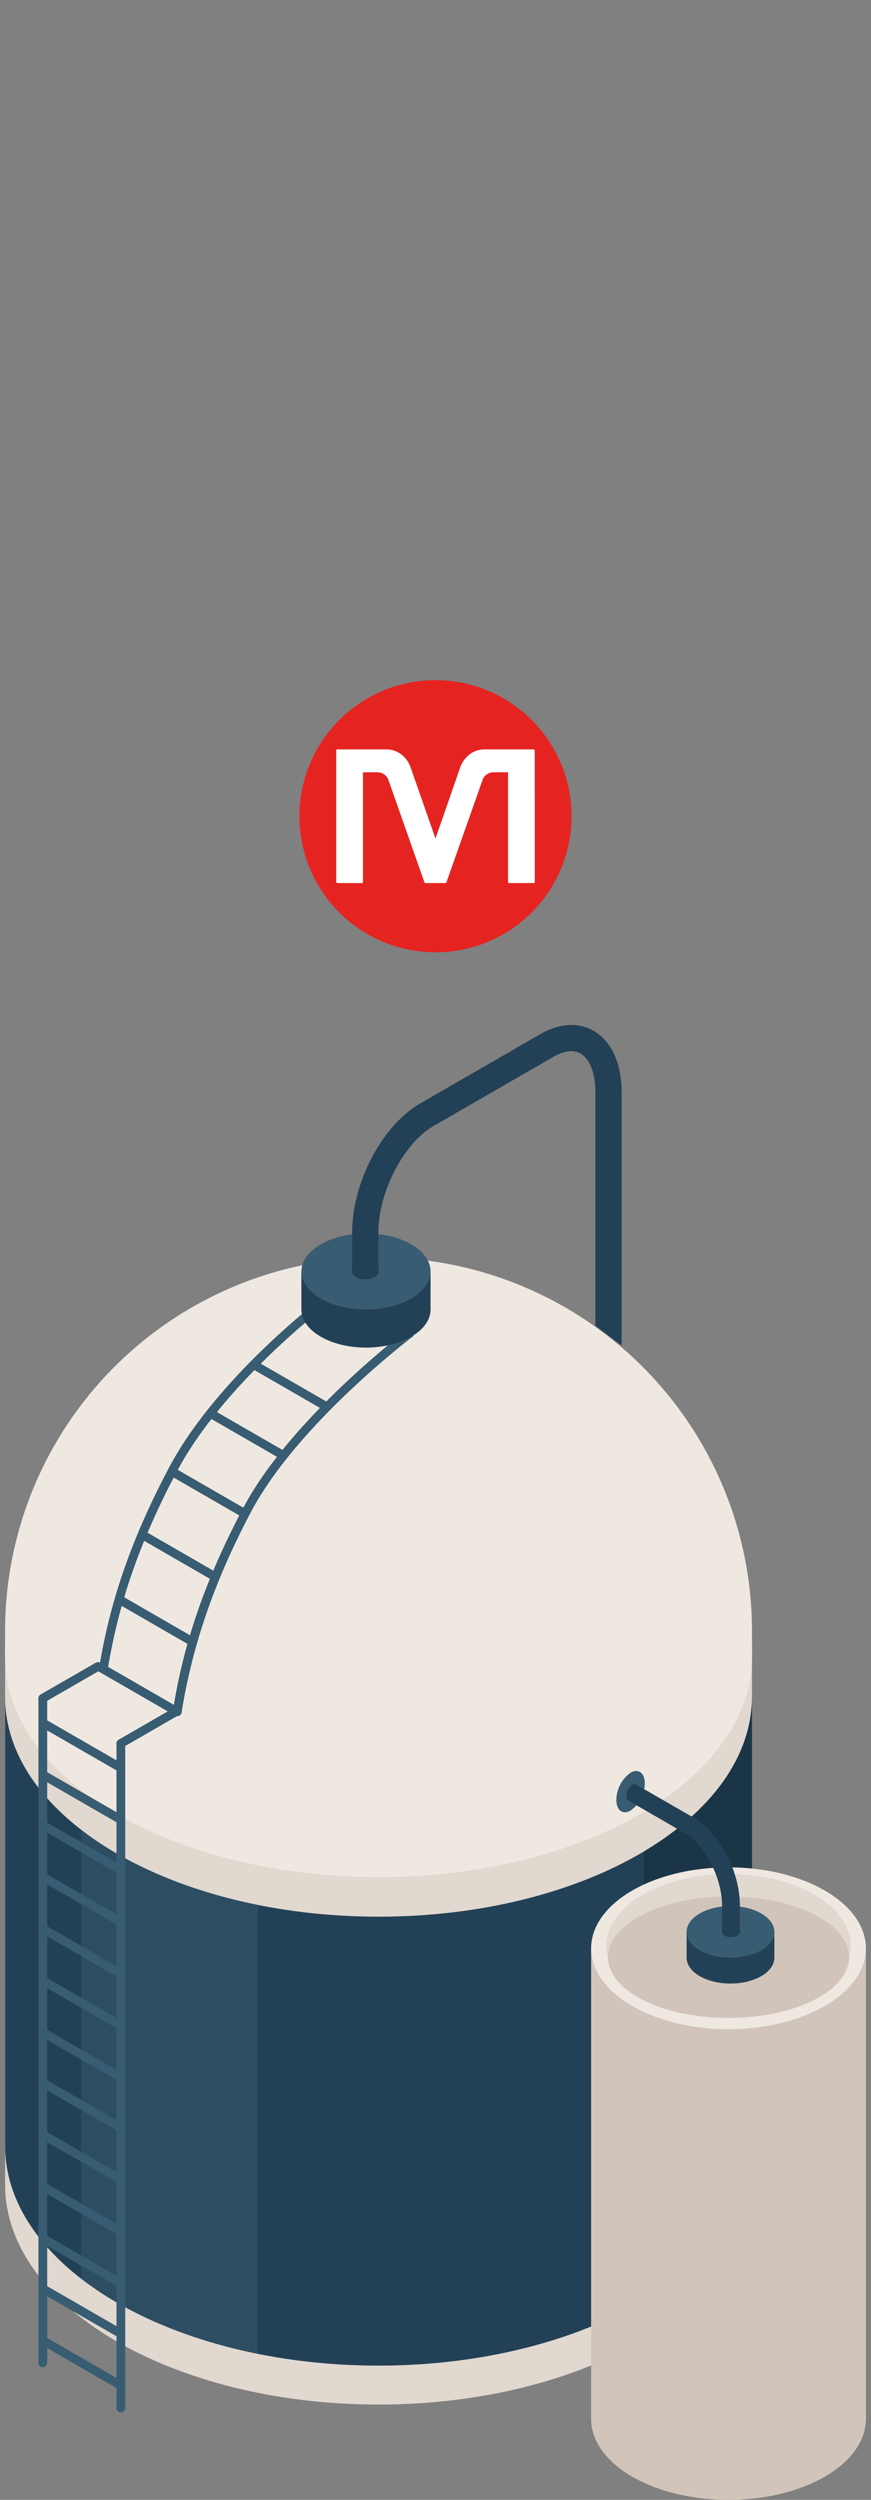<svg xmlns="http://www.w3.org/2000/svg" viewBox="0 0 209.069 600"><rect x="0" y="0" width="209.069" height="600" fill="#808080" stroke="none"/><defs><style>.cls-1{fill:#e1d8d0;}.cls-2{fill:#234156;}.cls-3{fill:#436d81;isolation:isolate;opacity:0.3;}.cls-4{fill:#1a3546;}.cls-5{fill:#efe8e1;}.cls-6{fill:#385c72;}.cls-7{fill:#d1c5bb;}.cls-8{fill:#e52421;}.cls-9{fill:#fff;}</style></defs><g id="Capa_1" data-name="Capa 1"><path class="cls-1" d="M1.223,393.314V524.33c0,29.156,40.132,52.792,89.637,52.792S180.5,553.486,180.5,524.33V393.314Z"/><path class="cls-2" d="M90.86,460.026c-49.5,0-89.637-23.636-89.637-52.792V514.985c0,29.156,40.132,52.792,89.637,52.792S180.5,544.141,180.5,514.985V407.233C180.5,436.389,140.364,460.026,90.86,460.026Z"/><path class="cls-3" d="M19.475,439.139V546.89c10.669,8.26,25.366,14.619,42.38,18.045V457.184C44.842,453.758,30.144,447.4,19.475,439.139Z"/><path class="cls-4" d="M154.582,444.353V552.1c16.017-9.537,25.914-22.646,25.914-37.12V407.233C180.5,421.707,170.6,434.816,154.582,444.353Z"/><ellipse class="cls-5" cx="90.86" cy="397.732" rx="89.636" ry="52.792"/><path class="cls-5" d="M180.5,398.064v-6.639A89.636,89.636,0,0,0,90.86,301.789h0A89.636,89.636,0,0,0,1.224,391.425v6.639Z"/><path class="cls-6" d="M97.964,319c-.28.21-28.127,21.268-39.576,42.9C49,379.651,44.1,394.628,41.629,409.791c.242.053.489.085.731.163.439.14.8.892,1.224,1.068,2.426-15.072,7.332-30.515,16.658-48.139,11.227-21.217,38.705-42,38.982-42.207Z"/><path class="cls-6" d="M77.406,311.406c-.252.189-25.383,19.2-36.832,40.834-9.357,17.684-14.236,32.615-16.716,47.72l.036.014c.05.019.1.037.153.055.124.043.25.081.377.117.258.074.519.137.778.211.226.064.454.124.681.184,2.438-14.99,7.269-29.788,16.545-47.32,11.226-21.215,35.989-39.951,36.238-40.137Z"/><path class="cls-6" d="M10.278,568.151a1.048,1.048,0,0,0,1.049-1.049V407.61a1.049,1.049,0,0,0-2.1,0V567.1A1.048,1.048,0,0,0,10.278,568.151Z"/><path class="cls-6" d="M10.279,408.659a1.042,1.042,0,0,0,.523-.14l13.219-7.632a1.049,1.049,0,1,0-1.049-1.817L9.753,406.7a1.049,1.049,0,0,0,.526,1.957Z"/><path class="cls-6" d="M29.011,579a1.048,1.048,0,0,0,1.049-1.049V418.457a1.049,1.049,0,0,0-2.1,0V577.949A1.049,1.049,0,0,0,29.011,579Z"/><path class="cls-6" d="M29.012,419.506a1.042,1.042,0,0,0,.523-.14l13.219-7.632a1.049,1.049,0,1,0-1.049-1.817l-13.219,7.632a1.049,1.049,0,0,0,.526,1.957Z"/><rect class="cls-6" x="18.496" y="556.152" width="2.098" height="21.883" transform="translate(-481.378 300.535) rotate(-60.007)"/><rect class="cls-6" x="18.495" y="543.718" width="2.098" height="21.883" transform="translate(-470.61 294.317) rotate(-60.007)"/><rect class="cls-6" x="18.489" y="531.624" width="2.098" height="21.883" transform="translate(-460.138 288.262) rotate(-60.007)"/><rect class="cls-6" x="18.495" y="519.177" width="2.098" height="21.883" transform="translate(-449.355 282.043) rotate(-60.007)"/><rect class="cls-6" x="18.494" y="506.735" width="2.098" height="21.883" transform="translate(-438.58 275.82) rotate(-60.007)"/><rect class="cls-6" x="18.494" y="494.302" width="2.098" height="21.883" transform="translate(-427.812 269.603) rotate(-60.007)"/><rect class="cls-6" x="18.489" y="482.205" width="2.098" height="21.883" transform="translate(-417.337 263.548) rotate(-60.007)"/><rect class="cls-6" x="18.488" y="469.771" width="2.098" height="21.883" transform="translate(-406.569 257.329) rotate(-60.007)"/><rect class="cls-6" x="18.493" y="457.327" width="2.098" height="21.883" transform="translate(-395.789 251.11) rotate(-60.007)"/><rect class="cls-6" x="18.492" y="444.886" width="2.098" height="21.883" transform="translate(-385.014 244.887) rotate(-60.007)"/><rect class="cls-6" x="18.492" y="432.452" width="2.098" height="21.883" transform="translate(-374.245 238.668) rotate(-60.007)"/><rect class="cls-6" x="18.488" y="420.353" width="2.098" height="21.883" transform="translate(-363.768 232.615) rotate(-60.007)"/><rect class="cls-6" x="18.491" y="407.911" width="2.098" height="21.883" transform="translate(-352.991 226.395) rotate(-60.007)"/><path class="cls-2" d="M103.35,314.306c0,5.043-6.942,9.132-15.5,9.132s-15.5-4.089-15.5-9.132,6.942-9.132,15.5-9.132S103.35,309.263,103.35,314.306Z"/><rect class="cls-2" x="72.34" y="305.175" width="31.009" height="9.132"/><path class="cls-6" d="M103.35,305.175c0,5.043-6.942,9.132-15.5,9.132s-15.5-4.088-15.5-9.132,6.942-9.132,15.5-9.132S103.35,300.131,103.35,305.175Z"/><path class="cls-2" d="M90.891,305.158c0,1.045-1.438,1.892-3.212,1.892s-3.212-.847-3.212-1.892,1.438-1.892,3.212-1.892S90.891,304.113,90.891,305.158Z"/><path class="cls-2" d="M149.209,322.942l-6.293-4.744V262.122c0-4.51-1.324-7.967-3.544-9.248-2.143-1.238-4.741-.256-6.541.781l-28.774,16.6c-7.171,4.139-13.231,15.846-13.231,25.561v9.357H84.533V295.82c0-12.089,7.195-25.711,16.379-31.013l28.772-16.6c4.574-2.64,9.132-2.918,12.834-.78,4.252,2.455,6.691,7.812,6.691,14.7v60.819Z"/><path class="cls-6" d="M42.548,411.912a1.042,1.042,0,0,1-.523-.14l-18.741-10.82a1.049,1.049,0,0,1,1.049-1.817l18.741,10.82a1.049,1.049,0,0,1-.526,1.957Z"/><path class="cls-6" d="M45.8,394.426q.3-.743.614-1.477L29.535,383.2a1.049,1.049,0,0,0-1.049,1.817l17.125,9.887C45.676,394.747,45.738,394.586,45.8,394.426Z"/><path class="cls-6" d="M51.893,379.211q.3-.743.614-1.477l-16.882-9.746a1.049,1.049,0,0,0-1.049,1.817L51.7,379.692C51.766,379.531,51.828,379.371,51.893,379.211Z"/><path class="cls-6" d="M58.106,363.517q.3-.743.614-1.477l-16.882-9.746a1.049,1.049,0,0,0-1.049,1.817L57.914,364C57.979,363.838,58.042,363.677,58.106,363.517Z"/><path class="cls-6" d="M67.924,349.9q.3-.743.614-1.477l-16.882-9.746a1.049,1.049,0,0,0-1.049,1.817l17.125,9.887C67.8,350.216,67.859,350.055,67.924,349.9Z"/><path class="cls-6" d="M78.052,338.05q.3-.743.614-1.477l-16.882-9.746a1.049,1.049,0,0,0-1.049,1.817l17.125,9.887C77.925,338.371,77.987,338.21,78.052,338.05Z"/><ellipse class="cls-7" cx="174.868" cy="580.577" rx="32.978" ry="19.423"/><rect class="cls-7" x="141.889" y="467.606" width="65.957" height="112.971"/><ellipse class="cls-5" cx="174.868" cy="467.606" rx="32.978" ry="19.423"/><ellipse class="cls-1" cx="174.868" cy="467.056" rx="29.334" ry="17.277"/><ellipse class="cls-7" cx="174.868" cy="469.749" rx="28.942" ry="14.584"/><path class="cls-2" d="M164.809,469.879c0,3.426,4.716,6.2,10.533,6.2s10.533-2.777,10.533-6.2-4.716-6.2-10.533-6.2S164.809,466.453,164.809,469.879Z"/><rect class="cls-2" x="164.809" y="463.676" width="21.066" height="6.203"/><path class="cls-6" d="M164.809,463.676c0,3.426,4.716,6.2,10.533,6.2s10.533-2.777,10.533-6.2-4.716-6.2-10.533-6.2S164.809,460.25,164.809,463.676Z"/><ellipse class="cls-2" cx="175.455" cy="463.664" rx="2.182" ry="1.285"/><path class="cls-6" d="M154.772,428.044a8.168,8.168,0,0,1-3.411,6.517c-1.884,1.088-3.411-.067-3.411-2.579a8.17,8.17,0,0,1,3.411-6.517C153.245,424.378,154.772,425.532,154.772,428.044Z"/><path class="cls-2" d="M153.144,429.434a3.353,3.353,0,0,1-1.4,2.675c-.773.446-1.4-.027-1.4-1.059a3.353,3.353,0,0,1,1.4-2.675C152.517,427.929,153.144,428.4,153.144,429.434Z"/><path class="cls-2" d="M166.466,436.252,152.65,428.28c-.445.545-.994,1.034-1.44,1.578-.469.572-.019,1.674-.487,2.246l13.607,7.852c4.871,2.812,8.988,10.764,8.988,17.365v6.356h4.275v-6.356C177.592,449.108,172.705,439.854,166.466,436.252Z"/></g><g id="arrow_event_critycal"><circle id="Encendido2" class="cls-8" cx="104.534" cy="195.909" r="32.665"/><path class="cls-9" d="M128.364,211.657a.279.279,0,0,1-.08.208.283.283,0,0,1-.208.08h-5.87a.245.245,0,0,1-.176-.08.283.283,0,0,1-.08-.208v-26.3h-3.528a2.737,2.737,0,0,0-2.6,1.86l-8.66,24.536a.25.25,0,0,1-.256.192h-4.779a.289.289,0,0,1-.257-.192l-8.627-24.536a2.777,2.777,0,0,0-2.6-1.86H87.119v26.3a.274.274,0,0,1-.289.288H80.961a.245.245,0,0,1-.176-.08.279.279,0,0,1-.081-.208v-31.5a.279.279,0,0,1,.081-.208.242.242,0,0,1,.176-.08h11.8a6.253,6.253,0,0,1,.641.032,5.939,5.939,0,0,1,3.191,1.379,6.541,6.541,0,0,1,1.973,2.918l5.965,17.063,5.934-17.063a6.9,6.9,0,0,1,2-2.934,5.7,5.7,0,0,1,3.192-1.363,5.926,5.926,0,0,1,.609-.032h11.8a.274.274,0,0,1,.288.288Z"/></g></svg>